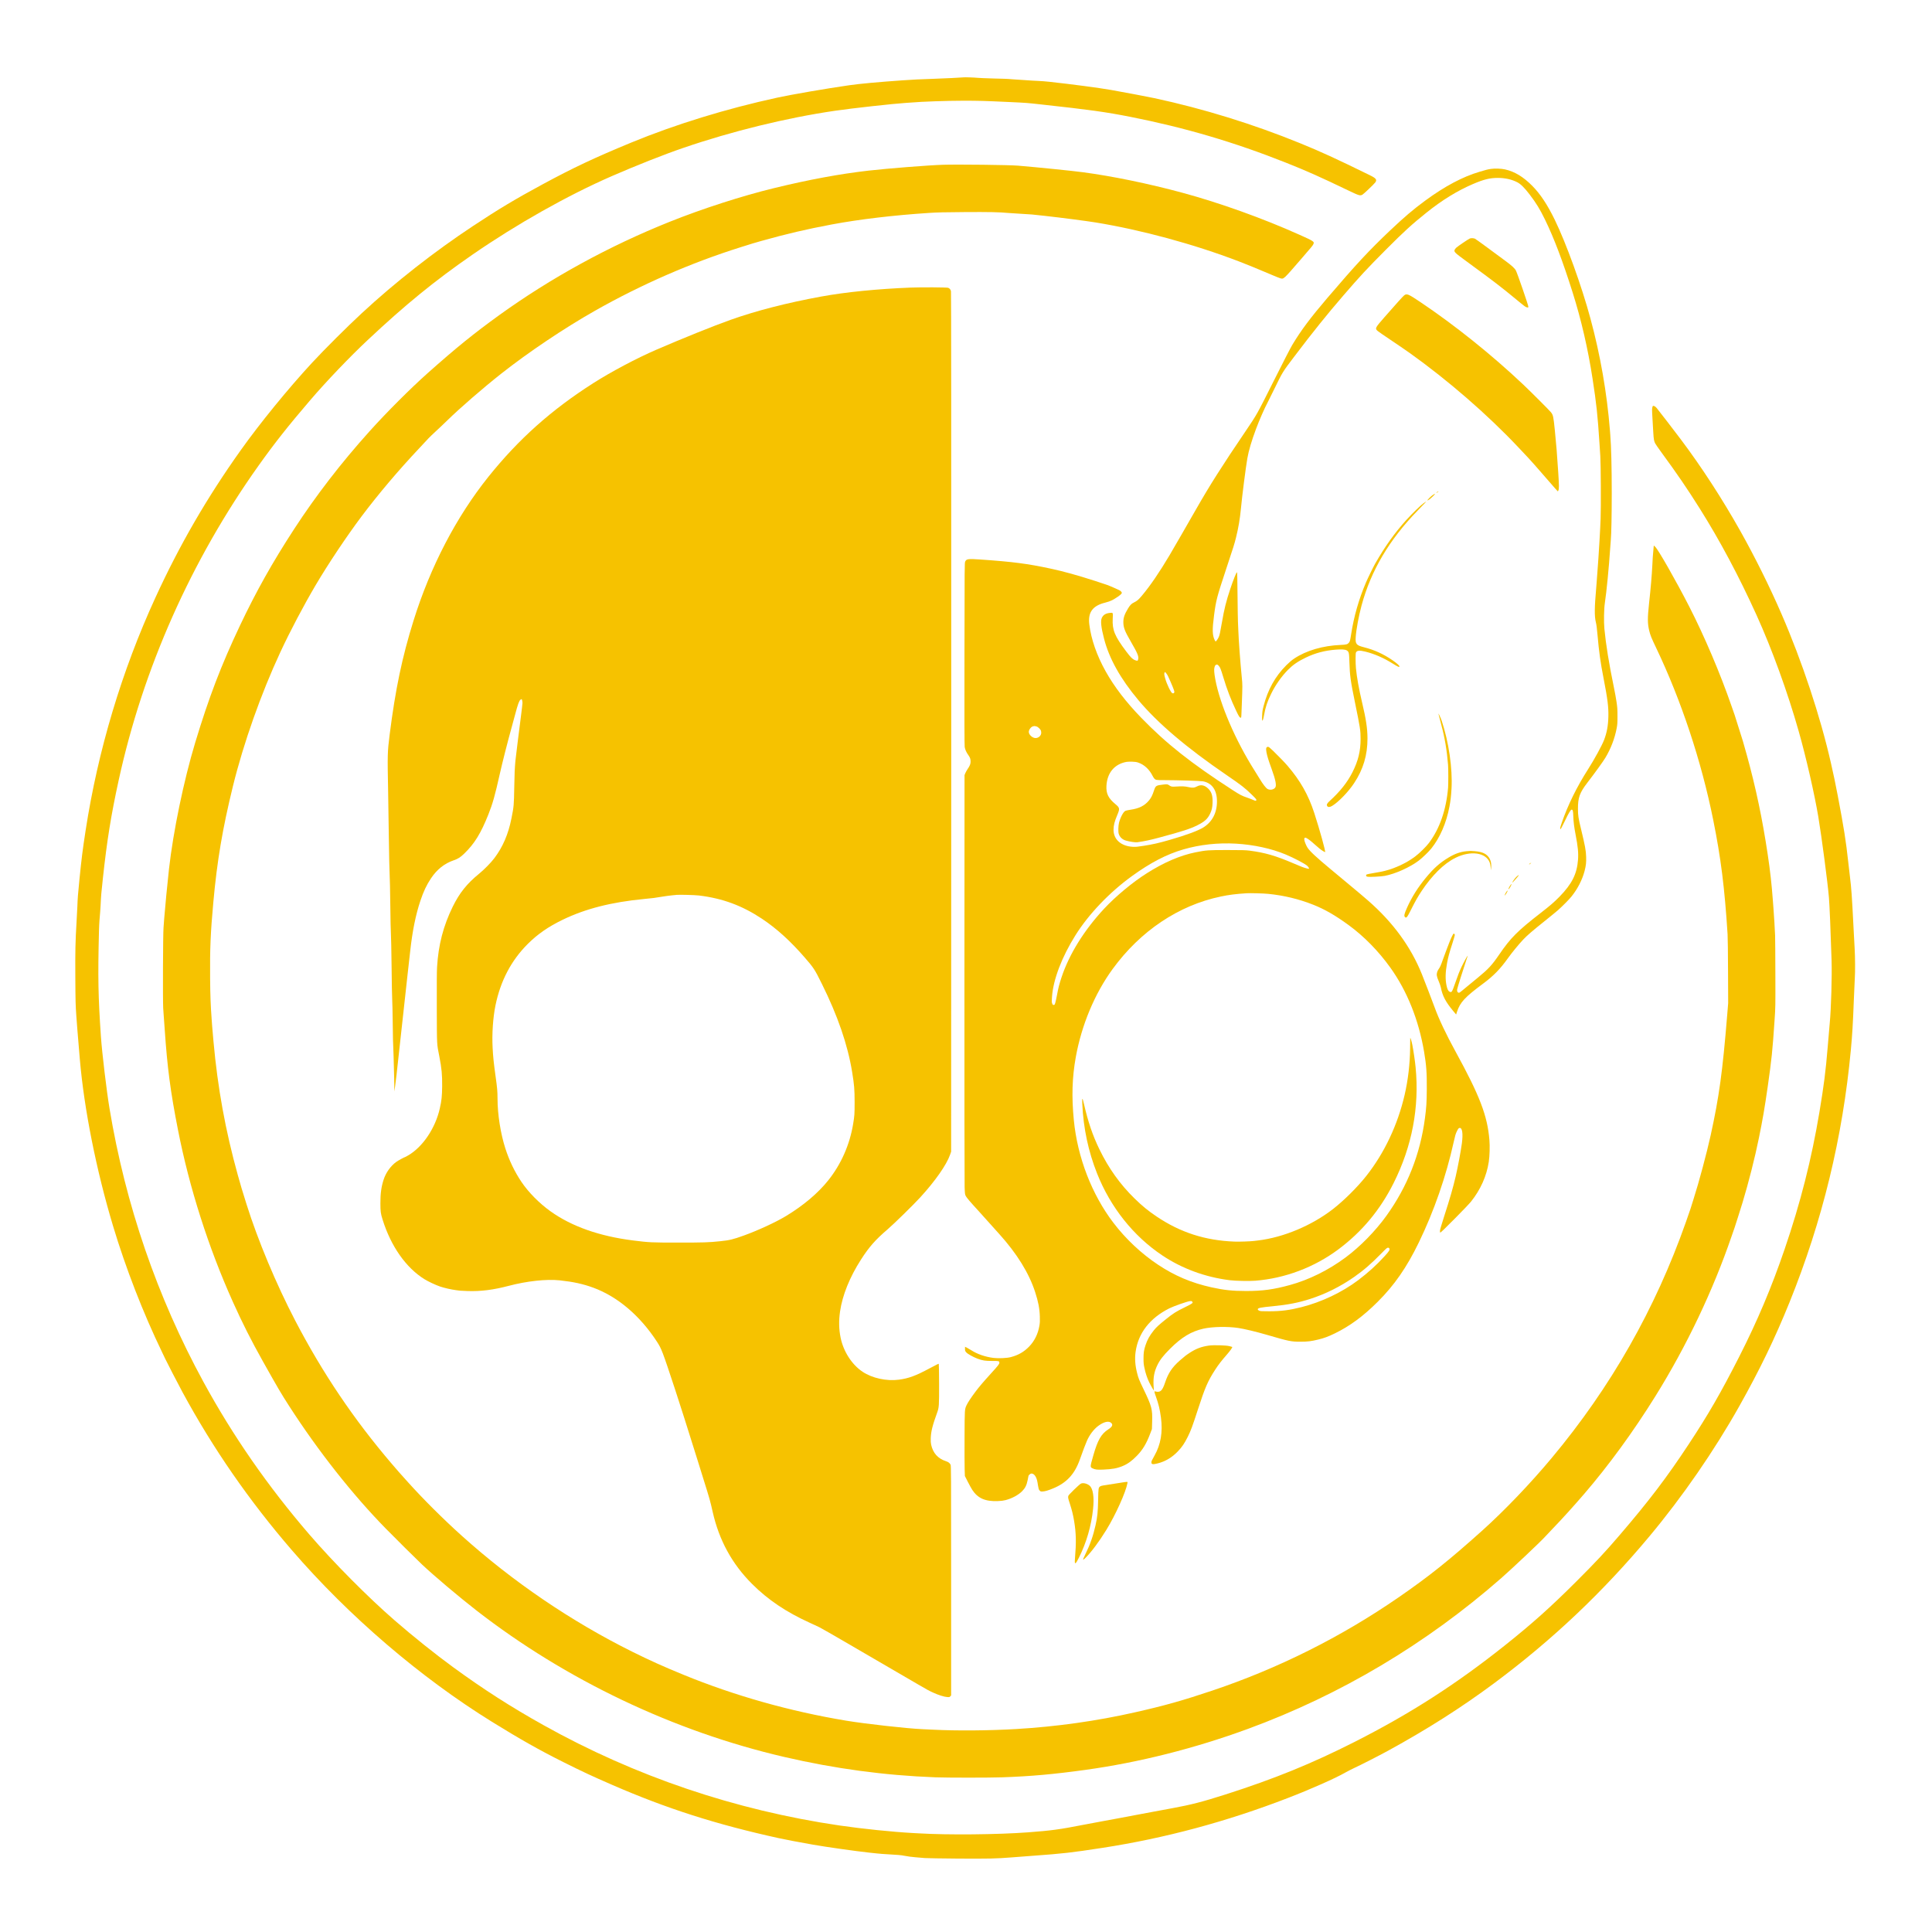 <?xml version="1.0" standalone="no"?>
<!DOCTYPE svg PUBLIC "-//W3C//DTD SVG 20010904//EN"
 "http://www.w3.org/TR/2001/REC-SVG-20010904/DTD/svg10.dtd">
<svg version="1.0" xmlns="http://www.w3.org/2000/svg"
 width="5906pt" height="5906pt" viewBox="0 0 5906 5906"
 preserveAspectRatio="xMidYMid meet">

<g transform="translate(0,5906) scale(0.1,-0.1)"
fill="#f6c200" stroke="none">
<path d="M29455 56695 c-32 -6 -611 -34 -940 -45 -428 -14 -559 -21 -915 -45
-744 -52 -1324 -105 -1640 -151 -709 -102 -1753 -282 -2200 -379 -1557 -338
-3115 -818 -4460 -1372 -1131 -467 -1764 -765 -2710 -1276 -837 -452 -1353
-762 -2130 -1276 -1188 -786 -2377 -1717 -3400 -2665 -447 -414 -1139 -1103
-1521 -1516 -730 -789 -1597 -1852 -2185 -2680 -1030 -1448 -1863 -2886 -2600
-4492 -1031 -2244 -1761 -4680 -2138 -7133 -93 -609 -119 -813 -185 -1465 -46
-454 -58 -606 -66 -850 -4 -96 -15 -319 -26 -495 -35 -588 -41 -869 -36 -1689
4 -719 7 -824 30 -1156 15 -201 29 -392 32 -425 2 -33 14 -168 25 -300 26
-317 27 -322 50 -600 130 -1522 503 -3395 1015 -5100 387 -1290 922 -2667
1499 -3859 53 -109 96 -200 96 -202 0 -10 420 -821 532 -1028 935 -1722 2033
-3309 3342 -4826 1736 -2012 3921 -3886 6116 -5245 870 -538 1444 -862 2185
-1233 613 -306 839 -411 1495 -697 1660 -722 3174 -1206 5081 -1625 203 -45
620 -124 1051 -200 395 -70 1299 -198 1723 -244 344 -38 392 -42 887 -71 54
-3 151 -17 215 -30 65 -14 201 -32 303 -40 102 -8 235 -20 295 -25 61 -5 513
-12 1005 -16 941 -6 1177 -1 1640 36 135 11 430 33 655 50 915 66 1179 96
2120 241 1921 296 3797 800 5680 1527 690 266 1451 603 1745 773 69 39 192
102 273 140 202 93 763 379 1037 529 1209 662 2247 1323 3250 2068 1776 1321
3315 2778 4746 4492 1010 1210 1976 2610 2741 3970 630 1121 1091 2075 1537
3178 1005 2486 1626 5042 1876 7722 44 477 62 773 91 1530 11 289 24 581 29
650 14 200 11 658 -5 922 -8 134 -24 428 -35 653 -47 937 -64 1177 -110 1550
-16 132 -39 326 -50 430 -71 655 -133 1044 -320 2027 -85 441 -114 580 -211
1008 -322 1418 -881 3103 -1507 4545 -368 849 -811 1740 -1260 2540 -555 987
-1185 1958 -1822 2805 -181 241 -687 899 -739 960 -24 29 -52 50 -75 57 -35
11 -38 10 -47 -15 -20 -52 -21 -81 -5 -348 9 -148 21 -350 26 -449 12 -200 22
-258 56 -326 12 -25 98 -149 190 -275 500 -683 783 -1099 1174 -1719 621 -988
1194 -2063 1735 -3255 475 -1047 954 -2367 1289 -3550 227 -800 485 -1926 600
-2615 103 -615 287 -2015 325 -2470 20 -235 53 -1029 81 -1927 15 -477 -14
-1484 -55 -1903 -8 -80 -33 -373 -65 -760 -60 -724 -116 -1163 -251 -1969
-240 -1438 -579 -2775 -1067 -4201 -399 -1166 -829 -2184 -1386 -3280 -560
-1100 -942 -1763 -1544 -2675 -673 -1021 -1211 -1729 -2118 -2786 -439 -512
-708 -800 -1308 -1400 -797 -796 -1355 -1295 -2201 -1969 -1491 -1186 -2882
-2079 -4580 -2941 -1309 -664 -2453 -1130 -3950 -1609 -701 -224 -1056 -316
-1625 -420 -162 -29 -441 -81 -619 -115 -178 -33 -394 -74 -480 -90 -86 -16
-298 -56 -471 -89 -173 -33 -441 -83 -595 -110 -154 -28 -406 -75 -560 -105
-724 -142 -976 -176 -1695 -230 -915 -69 -2458 -83 -3325 -31 -44 2 -127 7
-185 10 -622 34 -1550 129 -2240 230 -3197 468 -6256 1504 -9055 3068 -990
553 -1823 1087 -2755 1766 -544 397 -1224 940 -1795 1436 -814 706 -1868 1768
-2611 2630 -1268 1473 -2335 3010 -3236 4663 -1416 2598 -2383 5416 -2872
8367 -88 529 -227 1693 -261 2185 -84 1221 -95 1820 -60 3215 3 121 10 270 15
330 18 206 29 350 35 465 16 332 18 351 71 840 125 1154 248 1918 481 2985
746 3421 2219 6732 4285 9633 481 675 905 1212 1574 1992 496 579 1203 1318
1754 1835 1157 1086 2055 1817 3205 2612 1356 936 2901 1807 4255 2398 744
324 1603 664 2186 863 1491 511 3150 918 4639 1136 509 75 1793 217 2175 241
52 3 120 8 150 10 317 29 1110 56 1593 56 494 0 631 -4 1432 -41 524 -25 499
-23 980 -76 1454 -159 1942 -227 2695 -375 1667 -329 3183 -775 4760 -1402
648 -258 1008 -418 1925 -858 314 -150 342 -158 413 -121 40 22 354 321 394
376 59 82 25 126 -171 222 -1060 519 -1482 712 -2131 977 -1431 584 -2952
1054 -4454 1377 -198 42 -1015 197 -1316 249 -382 67 -1225 178 -1895 251 -99
11 -250 23 -335 26 -85 3 -272 14 -415 25 -143 10 -312 21 -375 25 -63 3 -121
8 -129 10 -7 2 -203 9 -435 14 -231 6 -459 15 -506 21 -89 10 -391 20 -425 14z"/>
<path d="M28825 54023 c-430 -13 -1692 -112 -2275 -179 -875 -100 -1818 -274
-2885 -534 -981 -238 -2193 -629 -3194 -1030 -1850 -740 -3634 -1717 -5208
-2852 -775 -559 -1324 -1004 -2188 -1773 -525 -467 -1259 -1201 -1779 -1780
-866 -962 -1639 -1965 -2306 -2990 -663 -1019 -1158 -1901 -1653 -2945 -579
-1223 -950 -2193 -1371 -3585 -348 -1153 -671 -2711 -800 -3860 -46 -407 -124
-1214 -146 -1510 -5 -77 -15 -205 -21 -285 -17 -209 -24 -2219 -10 -2460 7
-102 14 -205 16 -230 3 -25 16 -211 30 -415 80 -1179 176 -1905 406 -3075 348
-1772 931 -3597 1679 -5260 294 -654 559 -1178 922 -1825 480 -854 542 -959
806 -1370 884 -1370 1935 -2702 2947 -3734 300 -306 933 -933 1100 -1091 376
-354 1123 -985 1665 -1407 2739 -2128 6036 -3698 9415 -4482 1547 -359 3061
-563 4609 -622 378 -14 1663 -14 2061 0 870 31 1566 93 2535 227 1626 224
3343 656 4965 1252 2832 1039 5455 2600 7750 4612 348 306 1191 1102 1330
1256 44 49 154 166 245 259 261 269 634 681 956 1055 759 883 1502 1903 2176
2985 954 1532 1762 3228 2336 4905 39 113 78 225 87 250 22 61 181 565 244
770 183 604 381 1383 501 1978 115 565 174 907 270 1576 118 826 145 1088 207
2011 28 410 28 410 25 1425 -1 558 -5 1085 -8 1170 -4 138 -36 658 -49 815 -3
33 -12 152 -20 265 -36 489 -82 901 -156 1395 -163 1092 -364 2046 -640 3045
-50 179 -104 370 -120 425 -58 188 -238 760 -254 805 -9 25 -52 147 -95 271
-341 988 -827 2129 -1287 3029 -400 781 -953 1753 -1045 1835 l-43 39 -11
-123 c-18 -183 -23 -265 -34 -491 -15 -297 -48 -688 -100 -1160 -48 -446 -47
-612 5 -828 34 -141 68 -225 210 -522 768 -1607 1384 -3462 1746 -5260 235
-1164 351 -2087 440 -3500 6 -100 13 -588 14 -1140 l4 -965 -29 -355 c-142
-1739 -246 -2500 -506 -3685 -121 -548 -359 -1439 -525 -1955 -39 -124 -81
-254 -91 -290 -11 -36 -74 -218 -140 -404 -938 -2664 -2298 -5054 -4104 -7216
-657 -787 -1438 -1602 -2119 -2215 -1022 -917 -1631 -1404 -2570 -2051 -1745
-1204 -3663 -2164 -5680 -2842 -904 -304 -1456 -460 -2368 -666 -1174 -266
-2396 -438 -3627 -511 -833 -49 -1818 -57 -2550 -20 -58 3 -208 10 -335 16
-467 21 -1739 163 -2320 260 -1721 286 -3413 764 -4975 1404 -618 254 -1016
433 -1555 700 -1870 928 -3660 2145 -5220 3549 -567 510 -1171 1112 -1634
1626 -277 307 -312 347 -507 575 -1164 1363 -2114 2773 -2952 4380 -581 1115
-1141 2454 -1487 3556 -140 445 -169 544 -267 894 -377 1357 -614 2659 -742
4080 -19 209 -37 416 -40 460 -3 44 -10 143 -16 220 -31 421 -42 708 -47 1250
-8 881 13 1397 98 2320 115 1272 283 2263 599 3550 323 1314 860 2832 1449
4097 300 645 705 1414 1078 2047 383 649 946 1493 1406 2106 514 684 1126
1407 1768 2088 129 137 252 269 274 294 22 25 128 127 235 226 107 99 263 246
345 327 394 385 1085 984 1645 1426 834 658 1926 1391 2870 1926 1411 800
2940 1467 4445 1939 176 55 347 109 380 119 33 10 150 44 260 75 762 214 1385
360 2160 505 840 157 1888 281 2962 351 258 17 463 22 1089 26 746 5 1067 -1
1334 -27 52 -5 226 -16 385 -25 313 -17 355 -20 755 -66 500 -56 1267 -156
1530 -199 1404 -229 3000 -662 4377 -1189 257 -98 583 -232 999 -409 116 -50
236 -98 267 -107 111 -32 87 -54 653 600 314 363 337 391 358 432 43 86 32 94
-424 298 -1116 501 -2434 974 -3580 1284 -1024 277 -2130 505 -3030 625 -327
44 -1386 151 -1990 202 -276 23 -1824 41 -2295 27z"/>
<path d="M45568 53895 c-104 -17 -124 -22 -343 -87 -514 -152 -1065 -445
-1660 -883 -374 -276 -627 -491 -1080 -919 -636 -603 -1037 -1034 -1906 -2051
-524 -614 -804 -988 -1076 -1440 -51 -84 -298 -565 -566 -1100 -517 -1032
-511 -1020 -863 -1540 -723 -1066 -1099 -1660 -1521 -2400 -244 -428 -670
-1166 -796 -1380 -306 -518 -594 -940 -848 -1242 -105 -125 -149 -163 -239
-207 -82 -39 -123 -81 -188 -188 -107 -178 -142 -279 -142 -418 0 -160 44
-276 221 -580 218 -377 257 -471 230 -560 -12 -40 -14 -42 -44 -36 -101 20
-171 82 -323 286 -351 468 -426 652 -409 997 9 191 11 187 -78 178 -136 -13
-213 -60 -256 -155 -42 -92 -21 -289 69 -635 157 -608 499 -1220 1047 -1875
594 -709 1478 -1460 2708 -2300 438 -299 552 -388 758 -589 137 -134 150 -151
141 -175 -9 -22 -30 -20 -94 10 -30 14 -113 46 -183 70 -168 58 -215 82 -447
232 -1270 821 -2025 1418 -2795 2212 -463 478 -818 940 -1083 1412 -273 487
-446 982 -503 1442 -45 370 102 570 490 665 80 20 152 45 205 72 104 53 250
153 281 192 22 29 23 33 9 57 -23 38 -46 51 -214 125 -204 90 -234 100 -590
215 -553 178 -964 292 -1371 379 -693 149 -1147 208 -2124 276 -391 27 -440
21 -479 -60 -19 -39 -20 -93 -23 -2819 -3 -1977 -1 -2799 7 -2850 12 -80 49
-162 114 -253 52 -73 66 -115 66 -198 0 -70 -24 -128 -94 -230 -24 -36 -55
-91 -68 -123 l-23 -57 -3 -6190 c-1 -3404 1 -6287 6 -6405 8 -205 9 -218 35
-271 24 -49 137 -182 401 -469 23 -25 138 -153 256 -285 118 -132 282 -314
364 -405 544 -603 911 -1195 1100 -1778 95 -291 136 -504 143 -743 5 -140 2
-198 -12 -280 -42 -253 -149 -471 -314 -642 -158 -163 -328 -262 -561 -323
-118 -32 -372 -43 -527 -25 -250 31 -499 116 -682 235 -40 25 -99 60 -131 76
l-60 30 0 -63 c0 -61 2 -67 40 -110 43 -48 206 -139 340 -190 154 -58 240 -71
445 -70 208 2 225 -2 225 -57 0 -38 -39 -88 -255 -325 -253 -279 -357 -401
-483 -569 -132 -177 -223 -315 -262 -397 -62 -134 -60 -110 -64 -969 -2 -432
-1 -879 3 -993 l7 -208 87 -172 c48 -95 111 -208 139 -252 169 -257 397 -357
780 -342 107 4 168 12 240 30 195 51 388 155 504 272 94 95 136 179 169 340
14 66 25 123 25 127 0 18 53 66 77 71 88 17 170 -93 198 -265 35 -210 37 -220
66 -252 25 -28 32 -31 86 -30 69 1 167 29 318 91 419 171 666 436 826 888 89
252 173 474 218 576 82 183 206 346 341 448 173 130 327 165 402 91 57 -57 28
-118 -94 -196 -214 -138 -322 -325 -456 -796 -101 -355 -102 -356 -22 -395 73
-37 141 -45 315 -38 285 11 434 38 608 111 150 62 278 155 429 310 181 186
293 372 409 679 l53 140 6 210 c13 401 -8 480 -270 1025 -126 260 -151 323
-190 480 -60 237 -74 444 -45 647 81 573 436 1029 1031 1328 138 68 538 209
629 221 43 5 53 3 68 -14 38 -41 19 -56 -226 -176 -266 -130 -350 -183 -569
-359 -218 -174 -299 -248 -378 -347 -129 -162 -198 -287 -253 -455 -48 -146
-60 -228 -60 -400 0 -135 4 -180 27 -288 33 -160 84 -314 146 -442 57 -117
154 -281 145 -245 -3 14 -9 90 -12 170 -9 231 23 399 111 586 80 169 182 301
395 514 356 355 647 530 1021 614 278 61 731 70 1063 21 195 -30 543 -113 879
-211 668 -195 737 -209 1013 -209 230 0 333 13 553 66 183 44 307 91 507 188
460 224 869 525 1311 966 510 508 886 1050 1255 1810 466 960 837 2027 1069
3080 41 183 59 247 91 312 45 94 61 113 94 113 78 0 102 -177 64 -470 -32
-242 -124 -731 -189 -1010 -85 -362 -169 -652 -355 -1230 -88 -274 -127 -408
-126 -439 0 -24 3 -46 5 -49 11 -10 95 70 472 450 214 216 428 440 474 498
289 362 475 779 541 1212 27 176 36 479 19 674 -61 738 -294 1347 -1035 2699
-287 523 -513 1000 -639 1350 -68 186 -294 775 -388 1010 -338 841 -884 1590
-1648 2256 -128 112 -291 250 -669 564 -20 16 -234 194 -476 396 -436 362
-629 542 -704 655 -41 62 -93 189 -99 243 -4 35 -1 47 13 57 15 11 23 10 54
-5 54 -28 146 -99 241 -186 117 -107 205 -177 268 -214 29 -17 55 -31 59 -31
26 0 -166 693 -333 1205 -180 550 -424 980 -813 1434 -90 105 -275 296 -443
459 -104 100 -132 122 -156 122 -55 0 -69 -48 -47 -165 22 -117 63 -250 151
-491 129 -355 163 -525 117 -590 -47 -65 -160 -85 -237 -41 -48 27 -140 146
-233 301 -37 61 -109 177 -160 258 -587 927 -1059 2023 -1202 2793 -34 185
-43 305 -26 361 18 59 23 68 53 83 25 13 46 5 78 -31 44 -49 65 -102 139 -348
114 -379 232 -686 398 -1035 80 -169 104 -205 136 -205 13 0 17 12 19 63 2 34
7 181 13 327 23 608 23 612 0 840 -48 488 -93 1093 -106 1440 -3 80 -8 195
-11 255 -4 61 -9 427 -13 814 -4 506 -9 705 -17 708 -17 6 -114 -237 -204
-507 -128 -384 -186 -619 -255 -1020 -52 -304 -72 -396 -100 -458 -25 -54 -80
-132 -94 -132 -4 0 -17 20 -29 44 -73 151 -77 318 -17 771 59 445 87 552 355
1360 244 735 264 800 314 1000 74 297 122 582 151 890 34 372 148 1261 196
1535 41 234 127 527 266 900 100 269 262 637 358 815 24 44 118 233 208 420
234 484 256 520 591 960 609 802 986 1271 1515 1885 494 574 725 823 1296
1396 549 551 794 775 1235 1128 484 389 951 676 1430 881 330 141 513 186 755
186 229 0 424 -44 600 -134 102 -53 218 -167 371 -367 205 -268 316 -449 475
-775 273 -560 544 -1274 845 -2230 262 -828 468 -1722 608 -2632 120 -781 154
-1097 211 -1968 8 -132 20 -314 26 -405 16 -236 22 -1569 9 -1900 -5 -151 -21
-466 -35 -700 -27 -446 -33 -542 -65 -965 -11 -143 -22 -294 -25 -335 -3 -41
-8 -97 -10 -125 -53 -595 -56 -864 -11 -1044 19 -76 33 -180 51 -389 46 -523
89 -835 186 -1332 123 -631 153 -874 146 -1165 -7 -285 -46 -492 -133 -720
-66 -169 -299 -596 -484 -885 -345 -539 -622 -1100 -809 -1645 -50 -144 -58
-185 -36 -192 6 -2 66 113 134 254 118 247 176 343 206 343 35 0 45 -43 50
-205 5 -164 27 -340 70 -559 71 -365 90 -560 74 -771 -33 -433 -185 -736 -568
-1129 -157 -160 -286 -272 -566 -489 -715 -555 -925 -765 -1275 -1277 -224
-328 -330 -442 -664 -716 -120 -98 -280 -230 -355 -292 -205 -171 -197 -165
-226 -158 -32 8 -49 48 -41 101 6 41 203 672 281 899 25 71 43 131 42 133 -7
6 -127 -213 -183 -332 -73 -156 -117 -267 -199 -505 -97 -281 -109 -299 -174
-265 -41 21 -69 79 -92 189 -40 190 -35 404 16 682 34 182 71 322 160 594 42
129 76 248 77 263 1 26 -14 46 -34 47 -14 0 -78 -129 -129 -260 -29 -74 -72
-187 -96 -250 -25 -63 -71 -190 -104 -282 -61 -175 -90 -240 -133 -297 -14
-19 -33 -57 -42 -84 -25 -76 -15 -142 45 -279 29 -66 58 -152 67 -195 49 -257
145 -440 384 -727 l83 -99 28 86 c94 287 241 446 794 856 320 237 525 447 761
778 119 168 336 432 469 572 127 133 277 262 642 554 175 140 363 294 418 342
135 120 337 323 411 415 189 234 333 513 404 785 43 168 53 256 47 438 -5 183
-33 335 -152 827 -86 355 -98 429 -98 635 -1 343 53 493 289 800 228 296 474
637 547 757 168 278 288 591 348 908 21 110 24 154 24 370 0 218 -4 266 -29
435 -15 105 -50 298 -78 430 -154 745 -248 1328 -293 1805 -20 212 -13 604 14
785 53 354 124 1080 166 1710 3 50 10 144 16 210 18 223 28 716 29 1440 0 798
-16 1423 -45 1785 -2 30 -7 89 -10 130 -93 1156 -292 2299 -597 3425 -267 991
-741 2301 -1092 3020 -226 463 -439 784 -685 1033 -274 277 -540 438 -833 503
-117 27 -319 33 -440 14z m-9862 -15505 c106 -228 194 -444 194 -475 0 -41
-26 -60 -62 -46 -44 17 -169 273 -218 449 -32 114 -36 152 -19 184 11 20 13
20 45 -18 19 -21 46 -64 60 -94z m-3986 -1553 c81 -60 110 -106 110 -175 0
-89 -80 -164 -174 -164 -96 0 -206 102 -206 189 1 67 68 156 128 169 15 3 32
7 37 8 16 4 88 -14 105 -27z m3078 -1090 c183 -63 337 -207 437 -407 15 -30
37 -66 49 -78 43 -48 59 -50 291 -50 418 -1 1116 -22 1197 -36 279 -51 430
-268 430 -616 0 -349 -146 -626 -417 -795 -159 -100 -534 -238 -1025 -379
-335 -97 -521 -139 -798 -182 -187 -30 -245 -35 -327 -31 -361 18 -594 221
-595 518 0 137 30 257 116 459 80 190 76 216 -60 329 -216 180 -285 321 -273
556 21 400 245 668 615 735 26 5 101 7 167 6 97 -3 134 -9 193 -29z m2987
-2477 c542 -32 1082 -149 1517 -331 254 -106 593 -284 661 -348 31 -28 62 -80
53 -88 -9 -9 -141 26 -231 63 -49 20 -164 68 -255 106 -541 231 -859 323
-1335 385 -120 15 -215 18 -675 18 -593 0 -643 -4 -975 -70 -466 -94 -963
-307 -1485 -638 -437 -276 -947 -700 -1304 -1082 -617 -662 -1072 -1395 -1307
-2105 -70 -212 -98 -324 -138 -540 -17 -91 -40 -196 -51 -233 -19 -62 -23 -67
-50 -67 -24 0 -31 6 -45 44 -15 39 -16 61 -6 202 37 530 301 1222 720 1889
408 648 1035 1304 1723 1803 566 410 1064 669 1573 816 507 148 1058 208 1610
176z m987 -1535 c480 -48 933 -158 1368 -330 356 -141 673 -323 1085 -623 471
-344 913 -794 1277 -1302 513 -716 867 -1600 1032 -2575 69 -405 86 -652 82
-1150 -4 -417 -12 -537 -56 -875 -145 -1102 -535 -2090 -1178 -2985 -337 -468
-803 -944 -1252 -1277 -521 -387 -1120 -683 -1704 -842 -492 -135 -831 -181
-1331 -181 -416 0 -683 28 -1060 112 -615 136 -1122 351 -1634 691 -509 338
-983 782 -1361 1277 -663 867 -1104 2008 -1214 3145 -70 720 -52 1300 60 1925
177 981 577 1939 1126 2692 849 1165 2017 1948 3308 2217 247 52 450 78 790
100 109 7 512 -4 662 -19z m3702 -10846 c14 -40 -12 -81 -142 -224 -251 -276
-501 -503 -817 -742 -490 -369 -1120 -668 -1735 -823 -367 -92 -615 -124 -975
-125 -245 0 -275 2 -313 19 -31 14 -42 25 -42 42 0 41 81 57 465 94 454 44
777 107 1131 221 474 152 928 379 1345 670 296 207 526 406 838 725 159 162
175 175 204 172 24 -2 34 -10 41 -29z"/>
<path d="M35580 35079 c-246 -28 -253 -33 -306 -192 -47 -141 -80 -208 -143
-287 -137 -170 -307 -256 -585 -295 -60 -9 -124 -23 -144 -32 -62 -30 -148
-190 -194 -361 -23 -89 -29 -273 -10 -337 30 -103 109 -179 220 -211 115 -34
295 -60 352 -51 234 35 387 67 665 142 698 187 946 267 1161 374 230 115 321
197 398 361 51 108 67 179 73 321 9 215 -27 337 -129 438 -112 111 -228 135
-346 71 -82 -44 -142 -49 -260 -21 -106 25 -198 29 -377 17 -139 -9 -153 -6
-225 45 -34 25 -63 28 -150 18z"/>
<path d="M43110 27325 c-1 -11 -3 -153 -4 -315 -5 -476 -63 -967 -167 -1418
-213 -921 -621 -1782 -1174 -2482 -269 -340 -676 -744 -1011 -1006 -650 -506
-1517 -871 -2294 -964 -52 -6 -108 -13 -125 -15 -105 -14 -455 -26 -600 -20
-898 35 -1653 279 -2380 768 -262 177 -437 320 -674 552 -440 430 -791 921
-1072 1500 -208 428 -350 847 -475 1398 -45 197 -59 194 -49 -13 35 -747 186
-1453 453 -2125 411 -1034 1111 -1913 1994 -2503 602 -403 1314 -664 2058
-757 176 -22 600 -31 785 -16 910 73 1801 409 2539 959 721 538 1276 1204
1689 2028 563 1123 790 2318 671 3539 -17 184 -65 505 -99 680 -25 124 -62
245 -65 210z"/>
<path d="M44931 51769 c-44 -18 -365 -235 -413 -280 -25 -24 -50 -57 -54 -73
-15 -61 9 -84 391 -364 801 -586 1021 -755 1453 -1111 319 -263 328 -270 376
-278 34 -5 36 -4 36 23 0 46 -332 1010 -380 1104 -35 68 -127 153 -330 301
-102 75 -343 253 -535 395 -193 143 -367 267 -387 277 -39 18 -118 22 -157 6z"/>
<path d="M27845 50269 c-1030 -41 -1989 -137 -2740 -274 -1047 -192 -1979
-431 -2769 -711 -518 -184 -1474 -569 -2271 -914 -606 -262 -1384 -675 -1930
-1023 -1282 -818 -2280 -1709 -3201 -2857 -984 -1227 -1777 -2750 -2292 -4400
-350 -1120 -555 -2101 -731 -3490 -67 -533 -69 -596 -46 -1755 3 -126 12 -716
20 -1310 8 -594 20 -1141 26 -1215 6 -74 15 -490 20 -925 5 -434 13 -833 19
-885 5 -52 14 -491 20 -975 5 -484 13 -947 19 -1030 5 -82 12 -377 15 -655 6
-530 9 -643 27 -1065 6 -143 14 -447 18 -675 l6 -415 23 160 c28 200 40 306
152 1335 93 859 143 1308 229 2080 28 245 64 569 81 720 66 607 168 1108 310
1532 100 297 187 480 325 688 181 272 413 456 691 550 135 46 207 92 328 209
314 305 504 615 736 1196 131 329 203 586 350 1245 71 319 241 988 360 1415
21 77 70 257 109 401 83 312 121 415 161 444 15 11 30 20 33 20 12 0 30 -78
28 -125 -1 -27 -19 -187 -41 -355 -58 -446 -168 -1335 -175 -1410 -21 -240
-27 -369 -35 -805 -9 -547 -13 -592 -86 -954 -97 -485 -263 -870 -523 -1215
-104 -138 -310 -348 -466 -475 -371 -302 -598 -586 -805 -1006 -288 -586 -440
-1170 -480 -1850 -8 -128 -10 -536 -8 -1250 4 -1179 -1 -1079 77 -1476 73
-375 90 -563 87 -919 -4 -304 -17 -433 -72 -674 -136 -606 -524 -1180 -969
-1437 -47 -27 -88 -49 -91 -49 -19 0 -221 -111 -275 -151 -172 -127 -314 -328
-383 -541 -71 -219 -99 -426 -98 -723 1 -254 8 -309 67 -497 254 -815 714
-1470 1278 -1821 120 -74 344 -179 482 -226 127 -43 343 -92 485 -110 47 -6
103 -13 125 -16 22 -3 128 -8 235 -11 398 -13 784 36 1243 157 567 149 1159
213 1567 170 419 -45 715 -110 1030 -226 737 -271 1422 -852 1938 -1644 144
-220 170 -289 560 -1471 163 -496 355 -1101 691 -2175 54 -176 132 -423 171
-550 199 -635 209 -673 285 -1010 196 -868 591 -1592 1205 -2205 483 -483
1041 -859 1759 -1185 129 -59 262 -120 295 -137 64 -32 449 -252 796 -455 992
-578 1822 -1061 2235 -1301 284 -165 327 -188 450 -244 159 -73 335 -129 425
-135 72 -5 76 -4 100 22 l25 27 0 3511 c0 3333 -1 3514 -18 3544 -28 52 -67
81 -137 104 -250 82 -398 246 -456 505 -12 57 -15 106 -12 202 8 207 52 384
197 784 56 156 59 200 58 870 -1 333 -6 610 -10 614 -8 9 -34 -4 -282 -136
-425 -228 -638 -306 -938 -346 -374 -50 -814 46 -1106 240 -332 221 -590 622
-676 1050 -52 261 -57 514 -15 801 72 493 295 1045 638 1579 247 386 441 606
812 924 204 175 797 756 1007 986 457 501 798 990 905 1296 l33 95 3 13125 c1
9164 -1 13140 -8 13176 -12 55 -35 84 -85 106 -37 15 -811 20 -1140 7z m-6475
-18584 c718 -87 1316 -308 1920 -709 448 -298 868 -678 1305 -1181 281 -324
309 -366 529 -811 485 -977 790 -1863 925 -2694 65 -401 75 -522 76 -920 0
-373 -3 -413 -46 -674 -105 -630 -364 -1219 -754 -1711 -312 -394 -765 -777
-1300 -1100 -308 -186 -853 -438 -1288 -595 -331 -119 -433 -144 -727 -174
-344 -36 -502 -41 -1275 -41 -830 0 -889 3 -1390 66 -1025 130 -1871 429
-2515 889 -341 243 -676 582 -889 899 -210 312 -375 655 -495 1031 -144 448
-237 1039 -237 1513 -1 235 -8 316 -64 717 -53 382 -71 558 -86 840 -23 421
11 920 86 1290 154 754 482 1380 989 1885 303 301 623 523 1061 736 696 338
1490 541 2500 638 302 30 301 29 520 66 110 18 254 38 320 44 66 6 134 13 150
15 77 9 561 -4 685 -19z"/>
<path d="M42921 50028 c-37 -30 -238 -253 -602 -668 -283 -324 -291 -339 -207
-416 18 -17 196 -140 395 -273 199 -132 464 -315 590 -404 1164 -830 2376
-1882 3304 -2867 85 -91 225 -239 311 -330 85 -91 285 -316 443 -500 158 -184
328 -379 378 -434 l90 -98 14 26 c25 47 24 147 -2 546 -38 585 -61 872 -105
1301 -43 424 -51 461 -119 547 -48 60 -613 625 -841 841 -970 917 -2089 1814
-3152 2528 -375 251 -414 267 -497 201z"/>
<path d="M43925 44014 l-30 -25 38 17 c20 10 37 21 37 26 0 14 -14 8 -45 -18z"/>
<path d="M43802 43930 c-59 -39 -177 -158 -167 -168 2 -3 26 9 52 26 53 34
190 168 181 177 -3 3 -33 -13 -66 -35z"/>
<path d="M43519 43678 c-84 -58 -354 -321 -524 -508 -359 -396 -656 -813 -958
-1341 -55 -97 -228 -451 -282 -579 -216 -507 -368 -1037 -450 -1570 -32 -206
-39 -233 -75 -273 -39 -45 -80 -55 -245 -62 -547 -23 -1051 -170 -1421 -416
-79 -53 -146 -110 -245 -208 -337 -337 -562 -742 -691 -1241 -35 -136 -41
-173 -45 -302 -6 -148 1 -177 25 -123 7 14 21 79 33 143 45 252 98 411 219
657 127 261 319 534 510 726 157 158 305 260 550 378 290 139 572 214 910 241
181 15 297 7 342 -24 65 -42 70 -69 79 -365 12 -400 34 -561 168 -1217 162
-790 173 -863 173 -1124 1 -370 -73 -671 -250 -1020 -154 -305 -378 -587 -689
-870 -89 -82 -106 -115 -82 -159 23 -41 80 -40 151 3 194 116 496 429 670 692
282 425 412 860 411 1374 -1 301 -44 587 -167 1105 -96 407 -160 763 -186
1041 -14 156 -14 444 0 475 30 66 105 74 285 30 279 -69 559 -190 838 -365
162 -101 207 -120 207 -88 0 27 -84 101 -211 188 -281 193 -555 317 -878 399
-230 58 -262 98 -248 309 15 228 92 644 177 960 288 1071 845 2014 1719 2911
208 214 266 275 260 275 -3 0 -39 -23 -80 -52z"/>
<path d="M43974 37235 c21 -85 53 -212 86 -335 104 -382 171 -778 206 -1220
10 -119 10 -586 1 -700 -57 -678 -258 -1256 -590 -1695 -84 -110 -281 -304
-405 -398 -193 -148 -422 -272 -673 -366 -181 -67 -318 -102 -583 -145 -120
-20 -227 -41 -237 -47 -10 -5 -19 -20 -19 -33 0 -41 56 -48 285 -37 110 5 238
17 285 26 321 60 760 257 1040 466 104 78 301 268 382 368 267 332 463 783
557 1286 34 178 50 317 63 547 34 617 -83 1424 -302 2080 -27 80 -107 250 -96
203z"/>
<path d="M44830 33039 c-191 -19 -356 -77 -554 -197 -266 -162 -443 -319 -683
-608 -246 -296 -438 -600 -583 -927 -83 -185 -96 -249 -60 -282 40 -36 65 -9
158 175 164 326 230 442 355 630 157 235 314 429 491 606 177 176 362 314 543
403 458 226 927 161 1043 -146 13 -34 25 -96 29 -148 l7 -90 8 79 c21 201 -59
364 -218 441 -70 34 -152 53 -281 65 -121 11 -132 11 -255 -1z"/>
<path d="M46773 32669 c-18 -12 -30 -25 -27 -31 3 -5 19 3 35 18 42 41 40 44
-8 13z"/>
<path d="M46357 32258 c-50 -47 -127 -156 -127 -181 0 -10 177 189 191 215 17
32 -6 19 -64 -34z"/>
<path d="M46178 32008 c-54 -71 -93 -173 -43 -113 27 33 79 134 72 141 -2 3
-15 -10 -29 -28z"/>
<path d="M46057 31808 c-28 -38 -43 -65 -57 -105 -10 -28 -9 -27 20 6 31 36
75 120 67 128 -3 2 -16 -11 -30 -29z"/>
<path d="M36950 17926 c-230 -34 -390 -95 -590 -226 -111 -74 -148 -102 -294
-230 -233 -204 -355 -387 -450 -673 -87 -261 -148 -314 -308 -270 -27 7 -23
-18 23 -147 89 -251 124 -397 159 -659 58 -441 -6 -819 -198 -1158 -85 -152
-93 -169 -94 -204 -2 -65 41 -72 192 -34 232 59 435 179 611 362 131 136 205
244 306 446 97 194 147 329 312 839 219 675 304 871 529 1218 97 150 192 273
352 456 110 126 181 227 168 239 -2 2 -39 13 -83 24 -106 28 -488 38 -635 17z"/>
<path d="M34380 13753 c-14 -2 -149 -23 -300 -47 -151 -25 -307 -49 -346 -54
-39 -5 -83 -18 -98 -27 -58 -38 -60 -50 -67 -420 -7 -371 -22 -514 -80 -775
-72 -323 -166 -591 -319 -901 -81 -165 -79 -183 11 -94 178 176 420 500 641
860 282 458 597 1159 643 1428 6 37 6 37 -27 36 -18 -1 -44 -3 -58 -6z"/>
<path d="M33035 13702 c-61 -38 -363 -333 -374 -364 -17 -49 -14 -69 40 -234
65 -198 102 -349 134 -539 62 -379 68 -642 25 -1165 -15 -182 16 -170 123 45
232 466 376 965 432 1490 38 356 -2 622 -107 710 -81 69 -212 96 -273 57z"/>
</g>
</svg>
